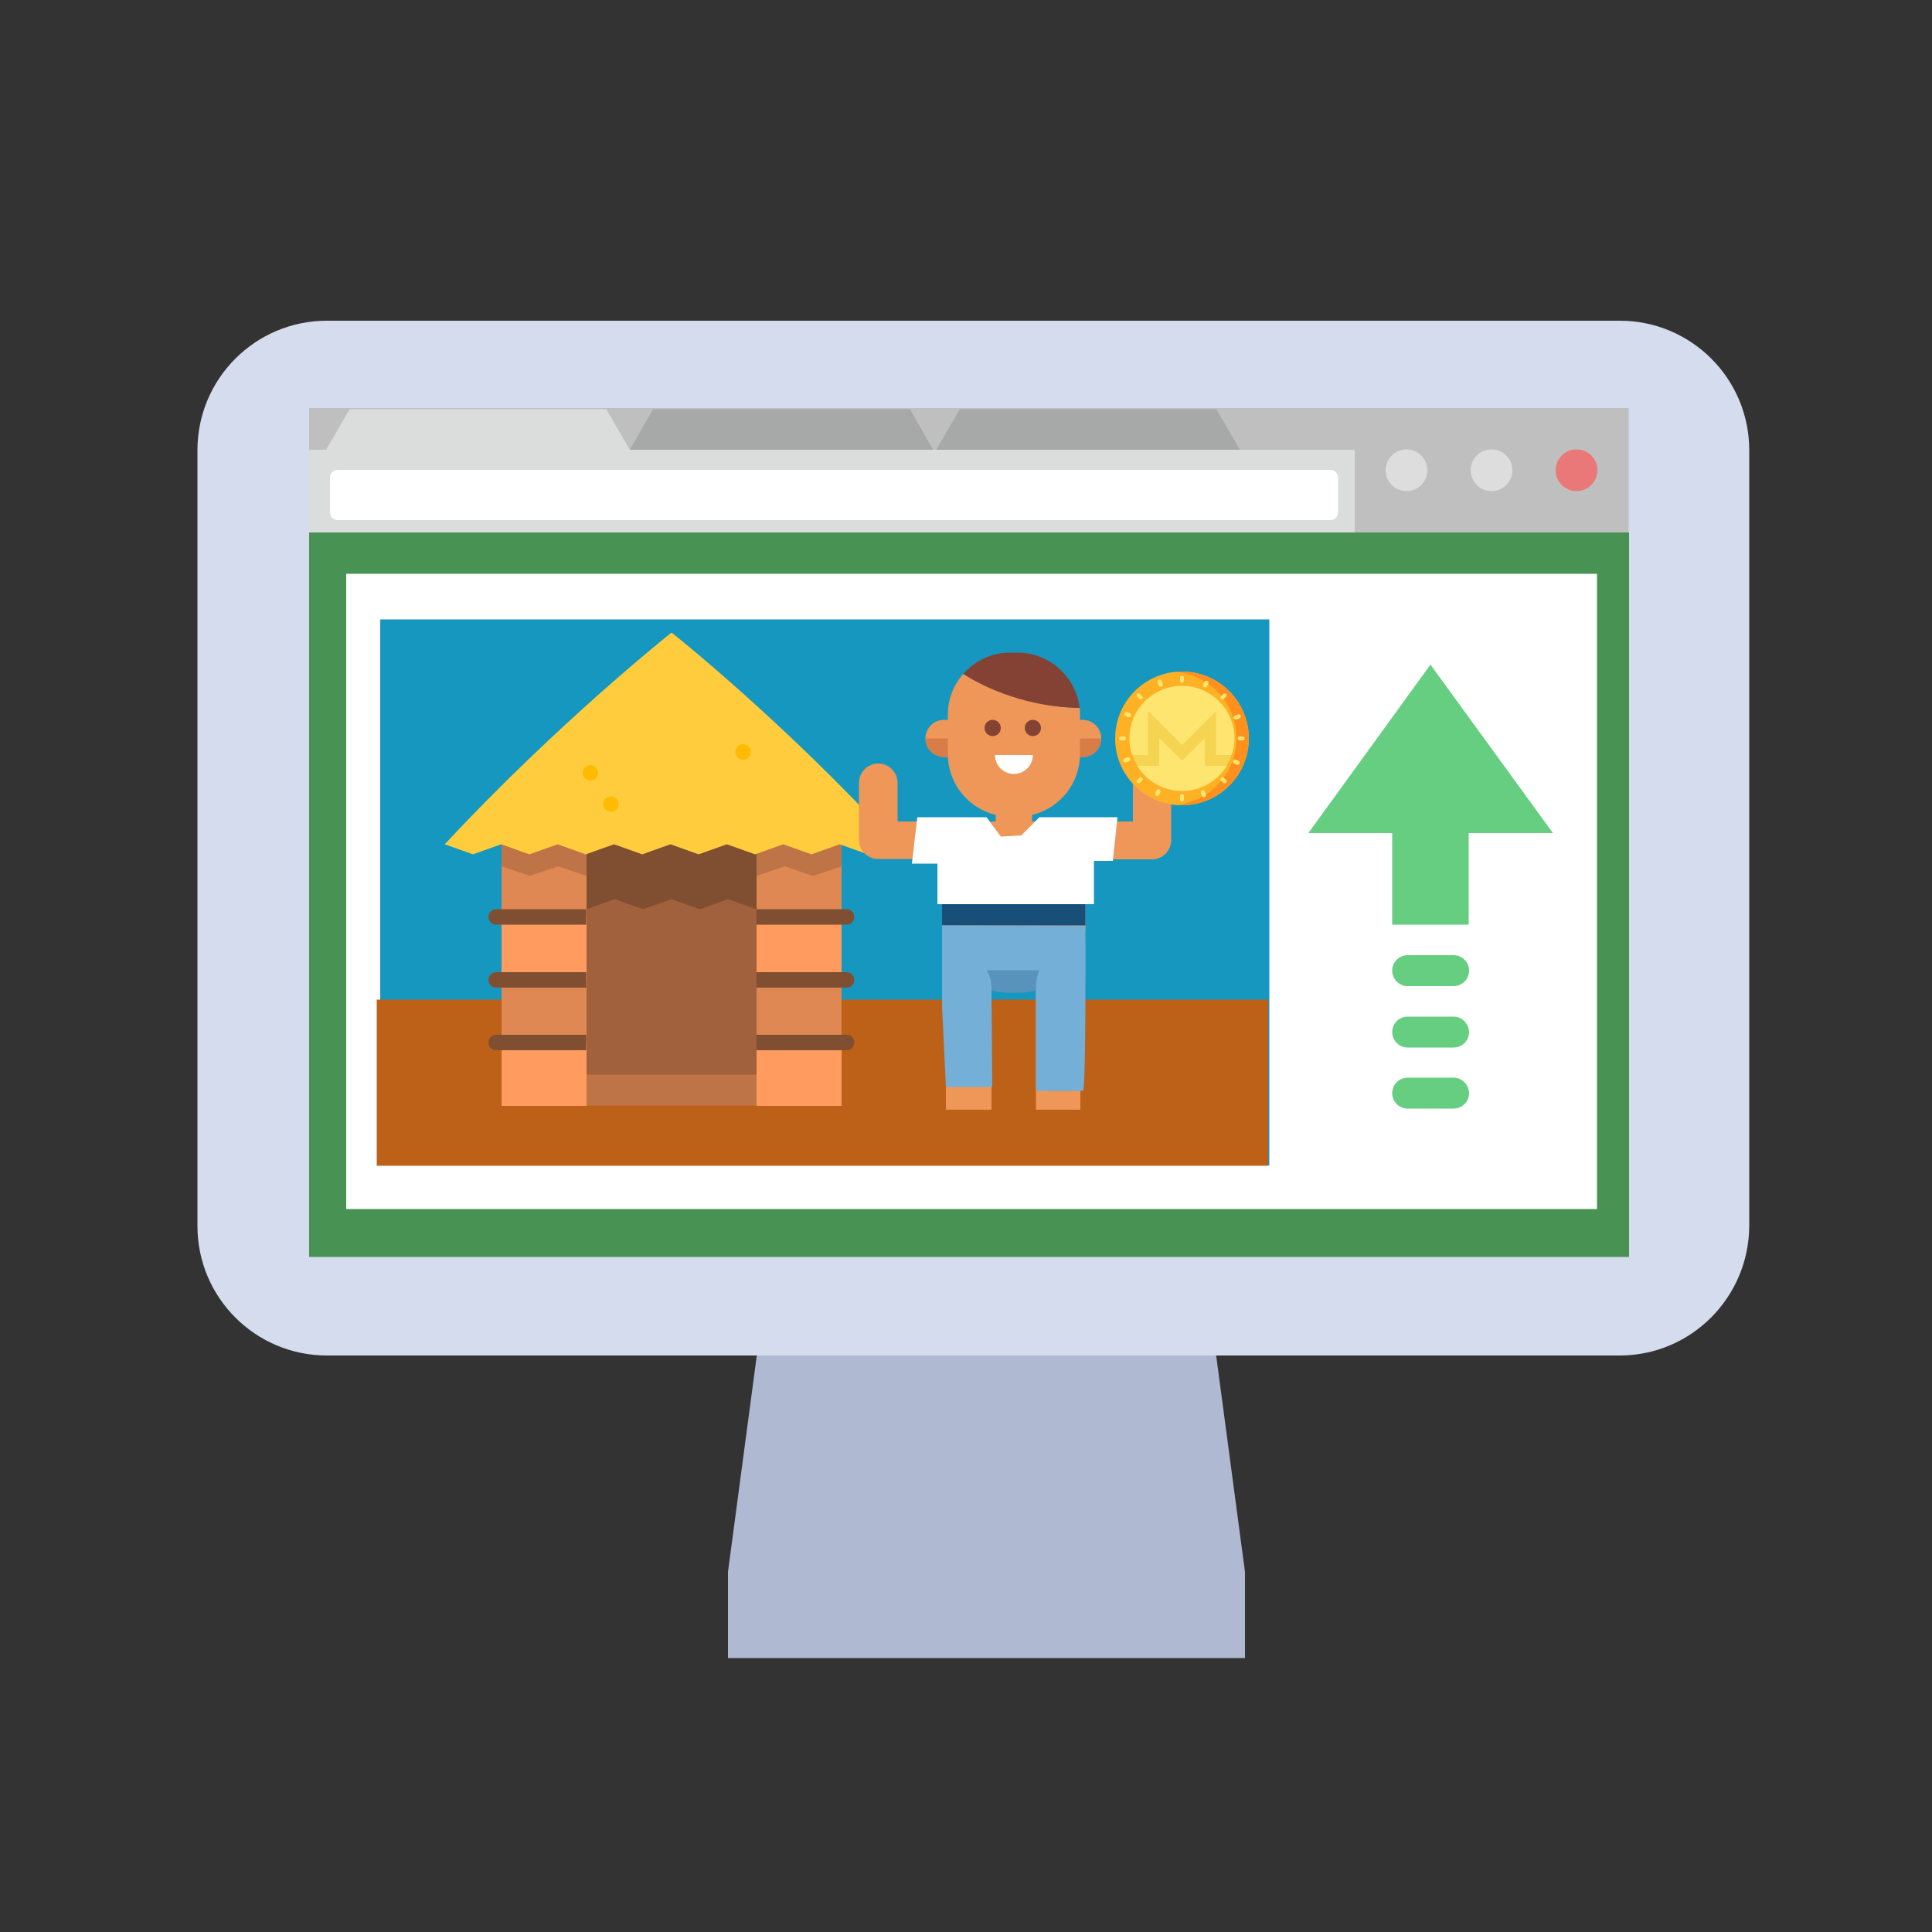 <?xml version="1.0" encoding="utf-8"?>
<!-- Generator: Adobe Illustrator 18.1.1, SVG Export Plug-In . SVG Version: 6.00 Build 0)  -->
<svg version="1.1" xmlns="http://www.w3.org/2000/svg" xmlns:xlink="http://www.w3.org/1999/xlink" x="0px" y="0px"
	 viewBox="0 0 500 500" enable-background="new 0 0 500 500" xml:space="preserve">
<rect x="0" y="0" width="500" height="500" fill="#333333" stroke="none"/>
<g id="Camada_2">
	<path fill="#AFB9D2" d="M322.2,406.8l-19.7-147.9c-1.5-11.1-10.9-19.4-22.1-19.4h-50.2c-11.2,0-20.6,8.3-22.1,19.4l-19.7,147.9
		v22.3h133.8L322.2,406.8L322.2,406.8z"/>
	<path fill="#D5DCED" d="M419.2,350.8H84.6c-18.5,0-33.5-15-33.5-33.5V116.5c0-18.5,15-33.5,33.5-33.5h334.6
		c18.5,0,33.5,15,33.5,33.5v200.8C452.6,335.8,437.6,350.8,419.2,350.8z"/>
	<polygon fill="#BFBFBF" points="421.5,105.6 421.5,148.5 339.8,148.5 350.5,105.6 	"/>
	<polygon fill="#BFBFBF" points="80,105.6 80,137.8 96,148.5 350.5,148.5 350.5,105.6 	"/>
	<g>
		<rect x="80" y="137.8" fill="#489354" width="341.6" height="187.5"/>
		<circle fill="#DDDDDD" cx="386" cy="121.7" r="5.4"/>
		<circle fill="#DDDDDD" cx="364" cy="121.7" r="5.4"/>
	</g>
	<circle fill="#EA7878" cx="408" cy="121.7" r="5.4"/>
	<polygon fill="#DBDDDD" points="90.5,126.9 84.4,116.4 90.5,105.9 156.9,105.9 163,116.4 156.9,126.9 	"/>
	<polygon fill="#A7A8A8" points="169,126.9 163,116.4 169,105.9 235.5,105.9 241.5,116.4 235.5,126.9 	"/>
	<polygon fill="#A7A8A8" points="248.4,126.9 242.3,116.4 248.4,105.9 314.8,105.9 320.9,116.4 314.8,126.9 	"/>
	<rect x="80" y="116.4" fill="#DBDDDD" width="270.6" height="21.4"/>
	<path fill="#FFFFFF" d="M344.3,134.6H87.4c-1.1,0-2-0.9-2-2v-9c0-1.1,0.9-2,2-2h256.9c1.1,0,2,0.9,2,2v9
		C346.3,133.7,345.4,134.6,344.3,134.6z"/>
	<rect x="89.6" y="148.5" fill="#FFFFFF" width="323.7" height="164.4"/>
	<rect x="98.4" y="160.3" fill="#1697BF" width="230.1" height="141.3"/>
	<rect x="97.5" y="258.7" fill="#BC6117" width="230.7" height="43"/>
	<rect x="149.1" y="217.7" fill="#A0613C" width="49.4" height="63"/>
	<polygon fill="#804E30" points="198.4,216.1 198.4,234.3 195.8,235.3 188.4,232.7 181.1,235.3 173.8,232.7 166.4,235.3 
		159.1,232.7 151.8,235.3 149.1,234.3 149.1,216.1 	"/>
	<polygon fill="#BF7447" points="201.1,278.1 195.8,286.1 151.8,286.1 146.4,278.1 	"/>
	<g>
		<rect x="195.8" y="269.9" fill="#FF9B5F" width="22" height="16.3"/>
		<rect x="129.8" y="269.9" fill="#FF9B5F" width="22" height="16.3"/>
		<rect x="195.8" y="237.3" fill="#FF9B5F" width="22" height="16.3"/>
		<rect x="129.8" y="237.3" fill="#FF9B5F" width="22" height="16.3"/>
	</g>
	<g>
		<rect x="195.8" y="253.6" fill="#DF8853" width="22" height="16.3"/>
		<rect x="129.8" y="253.6" fill="#DF8853" width="22" height="16.3"/>
		<polygon fill="#DF8853" points="217.8,224.2 217.8,237.3 195.8,237.3 195.8,226.7 203.1,218.8 		"/>
	</g>
	<polygon fill="#BF7447" points="217.8,215.6 217.8,224.2 210.4,226.7 203.1,224.2 195.8,226.7 195.8,215.6 	"/>
	<polygon fill="#DF8853" points="151.8,226.7 151.8,237.3 129.8,237.3 129.8,224.2 144.4,218.8 	"/>
	<polygon fill="#BF7447" points="151.8,215.6 151.8,226.7 144.4,224.2 137.1,226.7 129.8,224.2 129.8,215.6 	"/>
	<path fill="#FFCC3D" d="M173.8,163.7c0,0-29.3,23.2-58.7,54.8l7.3,2.6l7.3-2.6l7.3,2.6l7.3-2.6l7.3,2.6l7.3-2.6l7.3,2.6l7.3-2.6
		l7.3,2.6l7.3-2.6l7.3,2.6l7.3-2.6l7.3,2.6l7.3-2.6l7.3,2.6l7.3-2.6C203.1,186.9,173.8,163.7,173.8,163.7z"/>
	<g>
		<circle fill="#FFBB02" cx="192.3" cy="194.6" r="2"/>
		<circle fill="#FFBB02" cx="158.1" cy="208.1" r="2"/>
		<circle fill="#FFBB02" cx="152.8" cy="200" r="2"/>
	</g>
	<g>
		<path fill="#804E30" d="M128.4,267.8c-1.1,0-2,0.9-2,2c0,1.1,0.9,2,2,2h23.3v-4L128.4,267.8L128.4,267.8z"/>
		<path fill="#804E30" d="M128.4,251.6c-1.1,0-2,0.9-2,2s0.9,2,2,2h23.3v-4L128.4,251.6L128.4,251.6z"/>
		<path fill="#804E30" d="M128.4,235.3c-1.1,0-2,0.9-2,2s0.9,2,2,2h23.3v-4L128.4,235.3L128.4,235.3z"/>
		<path fill="#804E30" d="M219.1,267.8h-23.3v4h23.3c1.1,0,2-0.9,2-2C221.1,268.7,220.2,267.8,219.1,267.8z"/>
		<path fill="#804E30" d="M219.1,251.6h-23.3v4h23.3c1.1,0,2-0.9,2-2S220.2,251.6,219.1,251.6z"/>
		<path fill="#804E30" d="M219.1,235.3h-23.3v4h23.3c1.1,0,2-0.9,2-2C221.1,236.2,220.2,235.3,219.1,235.3z"/>
	</g>
	<path fill="#EF9659" d="M280.2,195.9c2.7,0,4.8-2.2,4.8-4.8c0-2.7-2.2-4.8-4.8-4.8h-35.9c-2.7,0-4.8,2.2-4.8,4.8
		c0,2.7,2.2,4.8,4.8,4.8H280.2z"/>
	<path fill="#D87C48" d="M239.5,191.1c0,2.7,2.2,4.8,4.8,4.8h35.9c2.7,0,4.8-2.2,4.8-4.8H239.5z"/>
	<path fill="#EF9659" d="M298.2,197.6c-2.7,0-5,2.2-5,5v10h-12.3h-4.6h-9.2v-1.7c7.1-1.7,12.4-8.1,12.4-15.7V185
		c0-0.6,0-1.2-0.1-1.8c-15.6-0.3-27-6.9-30.1-8.8c-2.5,2.8-4,6.5-4,10.6v10.2c0,7.6,5.3,14,12.4,15.7v1.7h-8.5h-5.4h-11.5v-10
		c0-2.7-2.2-5-5-5l0,0c-2.7,0-5,2.2-5,5v14.7c0,2.8,2.2,5,5,5h16.5v17.2c0,2.1,0.4,4.1,1,5.9v41.8h11.8v-31.4l11.5-0.6v0.6v31.4
		h11.5c0,0-0.2-40.7,0-41c1-2,1.3-4.3,1.3-6.6v-17.2h17.2c2.8,0,5-2.2,5-5v-14.7C303.2,199.8,300.9,197.6,298.2,197.6z"/>
	<path fill="#FFFFFF" d="M267.3,195.4c0,2.7-2.2,4.9-4.9,4.9c-2.7,0-4.9-2.2-4.9-4.9L267.3,195.4z"/>
	<g>
		<circle fill="#844235" cx="256.9" cy="188.4" r="2.1"/>
		<circle fill="#844235" cx="267.3" cy="188.4" r="2.1"/>
	</g>
	<rect x="243.8" y="234" fill="#174F79" width="37.1" height="5.5"/>
	<path fill="#73AFD6" d="M243.8,239.5c0,2.1,0,20.9,0,20.9l1,20.9h12l-0.2-25c1.4,0.4,3,0.6,4.5,0.6h2.5c1.6,0,3.1-0.2,4.5-0.6l0,26
		c0,0,5,0.1,12.2,0c0.8-1.8,0.6-40.6,0.6-42.7L243.8,239.5L243.8,239.5z"/>
	<path fill="#844235" d="M263.4,168.9h-2c-4.8,0-9.1,2.1-12.1,5.5c3,2,14.4,8.6,30.1,8.8C278.5,175.2,271.6,168.9,263.4,168.9z"/>
	<path opacity="0.29" fill="#174F79" enable-background="new    " d="M256.6,255.8l0,0.5c1.4,0.4,3,0.6,4.5,0.6h2.5
		c1.6,0,3.1-0.2,4.5-0.6l0-0.5c0-1.8,0.3-3.4,0.9-4.7h-13.7C256.2,252.4,256.6,254.1,256.6,255.8z"/>
	<polygon fill="#FFFFFF" points="237.4,211.5 236,223.5 242.6,223.5 242.6,234 283.1,234 283.1,222.8 288,222.8 289.2,211.5 
		269,211.5 264.3,216.2 259,216.5 255.3,211.5 	"/>
	<g>
		<circle fill="#FFB125" cx="305.9" cy="191.1" r="17.3"/>
		<path fill="#FF901D" d="M305.9,173.8c-0.5,0-1.1,0-1.6,0.1c8.8,0.8,15.7,8.2,15.7,17.2s-6.9,16.4-15.7,17.2c0.5,0,1.1,0.1,1.6,0.1
			c9.5,0,17.3-7.7,17.3-17.3S315.4,173.8,305.9,173.8z"/>
		<g>
			<circle fill="#F4D451" cx="305.9" cy="191.1" r="13.5"/>
			<path fill="#FEE570" d="M305.9,176.7c-0.3,0-0.5-0.2-0.5-0.5v-0.8c0-0.3,0.2-0.5,0.5-0.5c0.3,0,0.5,0.2,0.5,0.5v0.8
				C306.4,176.4,306.1,176.7,305.9,176.7z"/>
			<path fill="#FEE570" d="M305.9,207.4c-0.3,0-0.5-0.2-0.5-0.5V206c0-0.3,0.2-0.5,0.5-0.5c0.3,0,0.5,0.2,0.5,0.5v0.8
				C306.4,207.1,306.1,207.4,305.9,207.4z"/>
			<path fill="#FEE570" d="M321.6,191.6h-0.8c-0.3,0-0.5-0.2-0.5-0.5s0.2-0.5,0.5-0.5h0.8c0.3,0,0.5,0.2,0.5,0.5
				S321.9,191.6,321.6,191.6z"/>
			<path fill="#FEE570" d="M290.9,191.6h-0.8c-0.3,0-0.5-0.2-0.5-0.5s0.2-0.5,0.5-0.5h0.8c0.3,0,0.5,0.2,0.5,0.5
				S291.2,191.6,290.9,191.6z"/>
			<path fill="#FEE570" d="M316.4,181c-0.1,0-0.3,0-0.4-0.1c-0.2-0.2-0.2-0.5,0-0.7l0.6-0.6c0.2-0.2,0.5-0.2,0.7,0
				c0.2,0.2,0.2,0.5,0,0.7l-0.6,0.6C316.7,181,316.6,181,316.4,181z"/>
			<path fill="#FEE570" d="M294.7,202.7c-0.1,0-0.3,0-0.4-0.1c-0.2-0.2-0.2-0.5,0-0.7l0.6-0.6c0.2-0.2,0.5-0.2,0.7,0
				c0.2,0.2,0.2,0.5,0,0.7l-0.6,0.6C295,202.7,294.9,202.7,294.7,202.7z"/>
			<path fill="#FEE570" d="M317,202.7c-0.1,0-0.3,0-0.4-0.1l-0.6-0.6c-0.2-0.2-0.2-0.5,0-0.7c0.2-0.2,0.5-0.2,0.7,0l0.6,0.6
				c0.2,0.2,0.2,0.5,0,0.7C317.3,202.7,317.1,202.7,317,202.7z"/>
			<path fill="#FEE570" d="M295.3,181c-0.1,0-0.3,0-0.4-0.1l-0.6-0.6c-0.2-0.2-0.2-0.5,0-0.7c0.2-0.2,0.5-0.2,0.7,0l0.6,0.6
				c0.2,0.2,0.2,0.5,0,0.7C295.6,181,295.4,181,295.3,181z"/>
			<path fill="#FEE570" d="M311.9,177.9c-0.1,0-0.1,0-0.2,0c-0.3-0.1-0.4-0.4-0.3-0.7l0.3-0.7c0.1-0.3,0.4-0.4,0.7-0.3
				c0.3,0.1,0.4,0.4,0.3,0.7l-0.3,0.7C312.3,177.8,312.1,177.9,311.9,177.9z"/>
			<path fill="#FEE570" d="M299.5,206c-0.1,0-0.1,0-0.2,0c-0.3-0.1-0.4-0.4-0.3-0.7l0.3-0.7c0.1-0.3,0.4-0.4,0.7-0.3
				c0.3,0.1,0.4,0.4,0.3,0.7l-0.3,0.7C299.9,205.9,299.7,206,299.5,206z"/>
			<path fill="#FEE570" d="M320.3,197.9c-0.1,0-0.1,0-0.2,0l-0.7-0.3c-0.3-0.1-0.4-0.4-0.3-0.7c0.1-0.3,0.4-0.4,0.7-0.3l0.7,0.3
				c0.3,0.1,0.4,0.4,0.3,0.7C320.7,197.8,320.5,197.9,320.3,197.9z"/>
			<path fill="#FEE570" d="M292.2,185.6c-0.1,0-0.1,0-0.2,0l-0.7-0.3c-0.3-0.1-0.4-0.4-0.3-0.7c0.1-0.3,0.4-0.4,0.7-0.3l0.7,0.3
				c0.3,0.1,0.4,0.4,0.3,0.7C292.6,185.5,292.4,185.6,292.2,185.6z"/>
			<path fill="#FEE570" d="M319.8,186.2c-0.2,0-0.4-0.1-0.5-0.3c-0.1-0.3,0-0.6,0.3-0.7l0.8-0.3c0.3-0.1,0.6,0,0.7,0.3
				c0.1,0.3,0,0.6-0.3,0.7l-0.8,0.3C319.9,186.2,319.9,186.2,319.8,186.2z"/>
			<path fill="#FEE570" d="M291.2,197.3c-0.2,0-0.4-0.1-0.5-0.3c-0.1-0.3,0-0.6,0.3-0.7l0.8-0.3c0.3-0.1,0.6,0,0.7,0.3
				c0.1,0.3,0,0.6-0.3,0.7l-0.8,0.3C291.3,197.3,291.3,197.3,291.2,197.3z"/>
			<path fill="#FEE570" d="M311.6,206.3c-0.2,0-0.4-0.1-0.5-0.3l-0.3-0.8c-0.1-0.3,0-0.6,0.3-0.7c0.3-0.1,0.6,0,0.7,0.3l0.3,0.8
				c0.1,0.3,0,0.6-0.3,0.7C311.7,206.3,311.7,206.3,311.6,206.3z"/>
			<path fill="#FEE570" d="M300.4,177.7c-0.2,0-0.4-0.1-0.5-0.3l-0.3-0.8c-0.1-0.3,0-0.6,0.3-0.7c0.3-0.1,0.6,0,0.7,0.3l0.3,0.8
				c0.1,0.3,0,0.6-0.3,0.7C300.6,177.7,300.5,177.7,300.4,177.7z"/>
		</g>
		<path fill="#F4D451" d="M315.4,200.6c5.3-5.3,5.3-13.8,0-19.1l-19.1,19.1C301.6,205.9,310.1,205.9,315.4,200.6z"/>
		<path fill="#FEE570" d="M305.9,177.5c-7.5,0-13.6,6.1-13.6,13.6c0,1.5,0.2,2.9,0.7,4.3h4.1V184l8.8,8.8l8.8-8.8v11.4h4.1
			c0.4-1.3,0.7-2.8,0.7-4.3C319.4,183.6,313.4,177.5,305.9,177.5"/>
		<path fill="#FEE570" d="M303.8,194.8L300,191v7.2h-5.7c2.4,3.9,6.7,6.5,11.6,6.5c4.9,0,9.2-2.6,11.6-6.5h-5.7V191l-3.8,3.8l-2,2
			L303.8,194.8L303.8,194.8L303.8,194.8z"/>
		<path fill="#F9F6E8" d="M294.3,205.1"/>
	</g>
	<g>
		<polygon fill="#65CE80" points="370.2,172 338.6,215.6 360.3,215.6 360.3,239.3 380.1,239.3 380.1,215.6 401.9,215.6 		"/>
		<path fill="#65CE80" d="M376.2,247.2h-11.9c-2.2,0-4,1.8-4,4s1.8,4,4,4h11.9c2.2,0,4-1.8,4-4S378.4,247.2,376.2,247.2"/>
		<path fill="#65CE80" d="M376.2,263.1h-11.9c-2.2,0-4,1.8-4,4c0,2.2,1.8,4,4,4h11.9c2.2,0,4-1.8,4-4
			C380.1,264.9,378.4,263.1,376.2,263.1"/>
		<path fill="#65CE80" d="M376.2,278.9h-11.9c-2.2,0-4,1.8-4,4s1.8,4,4,4h11.9c2.2,0,4-1.8,4-4C380.1,280.7,378.4,278.9,376.2,278.9
			"/>
	</g>
</g>
<g id="Layer_1">
</g>
</svg>
